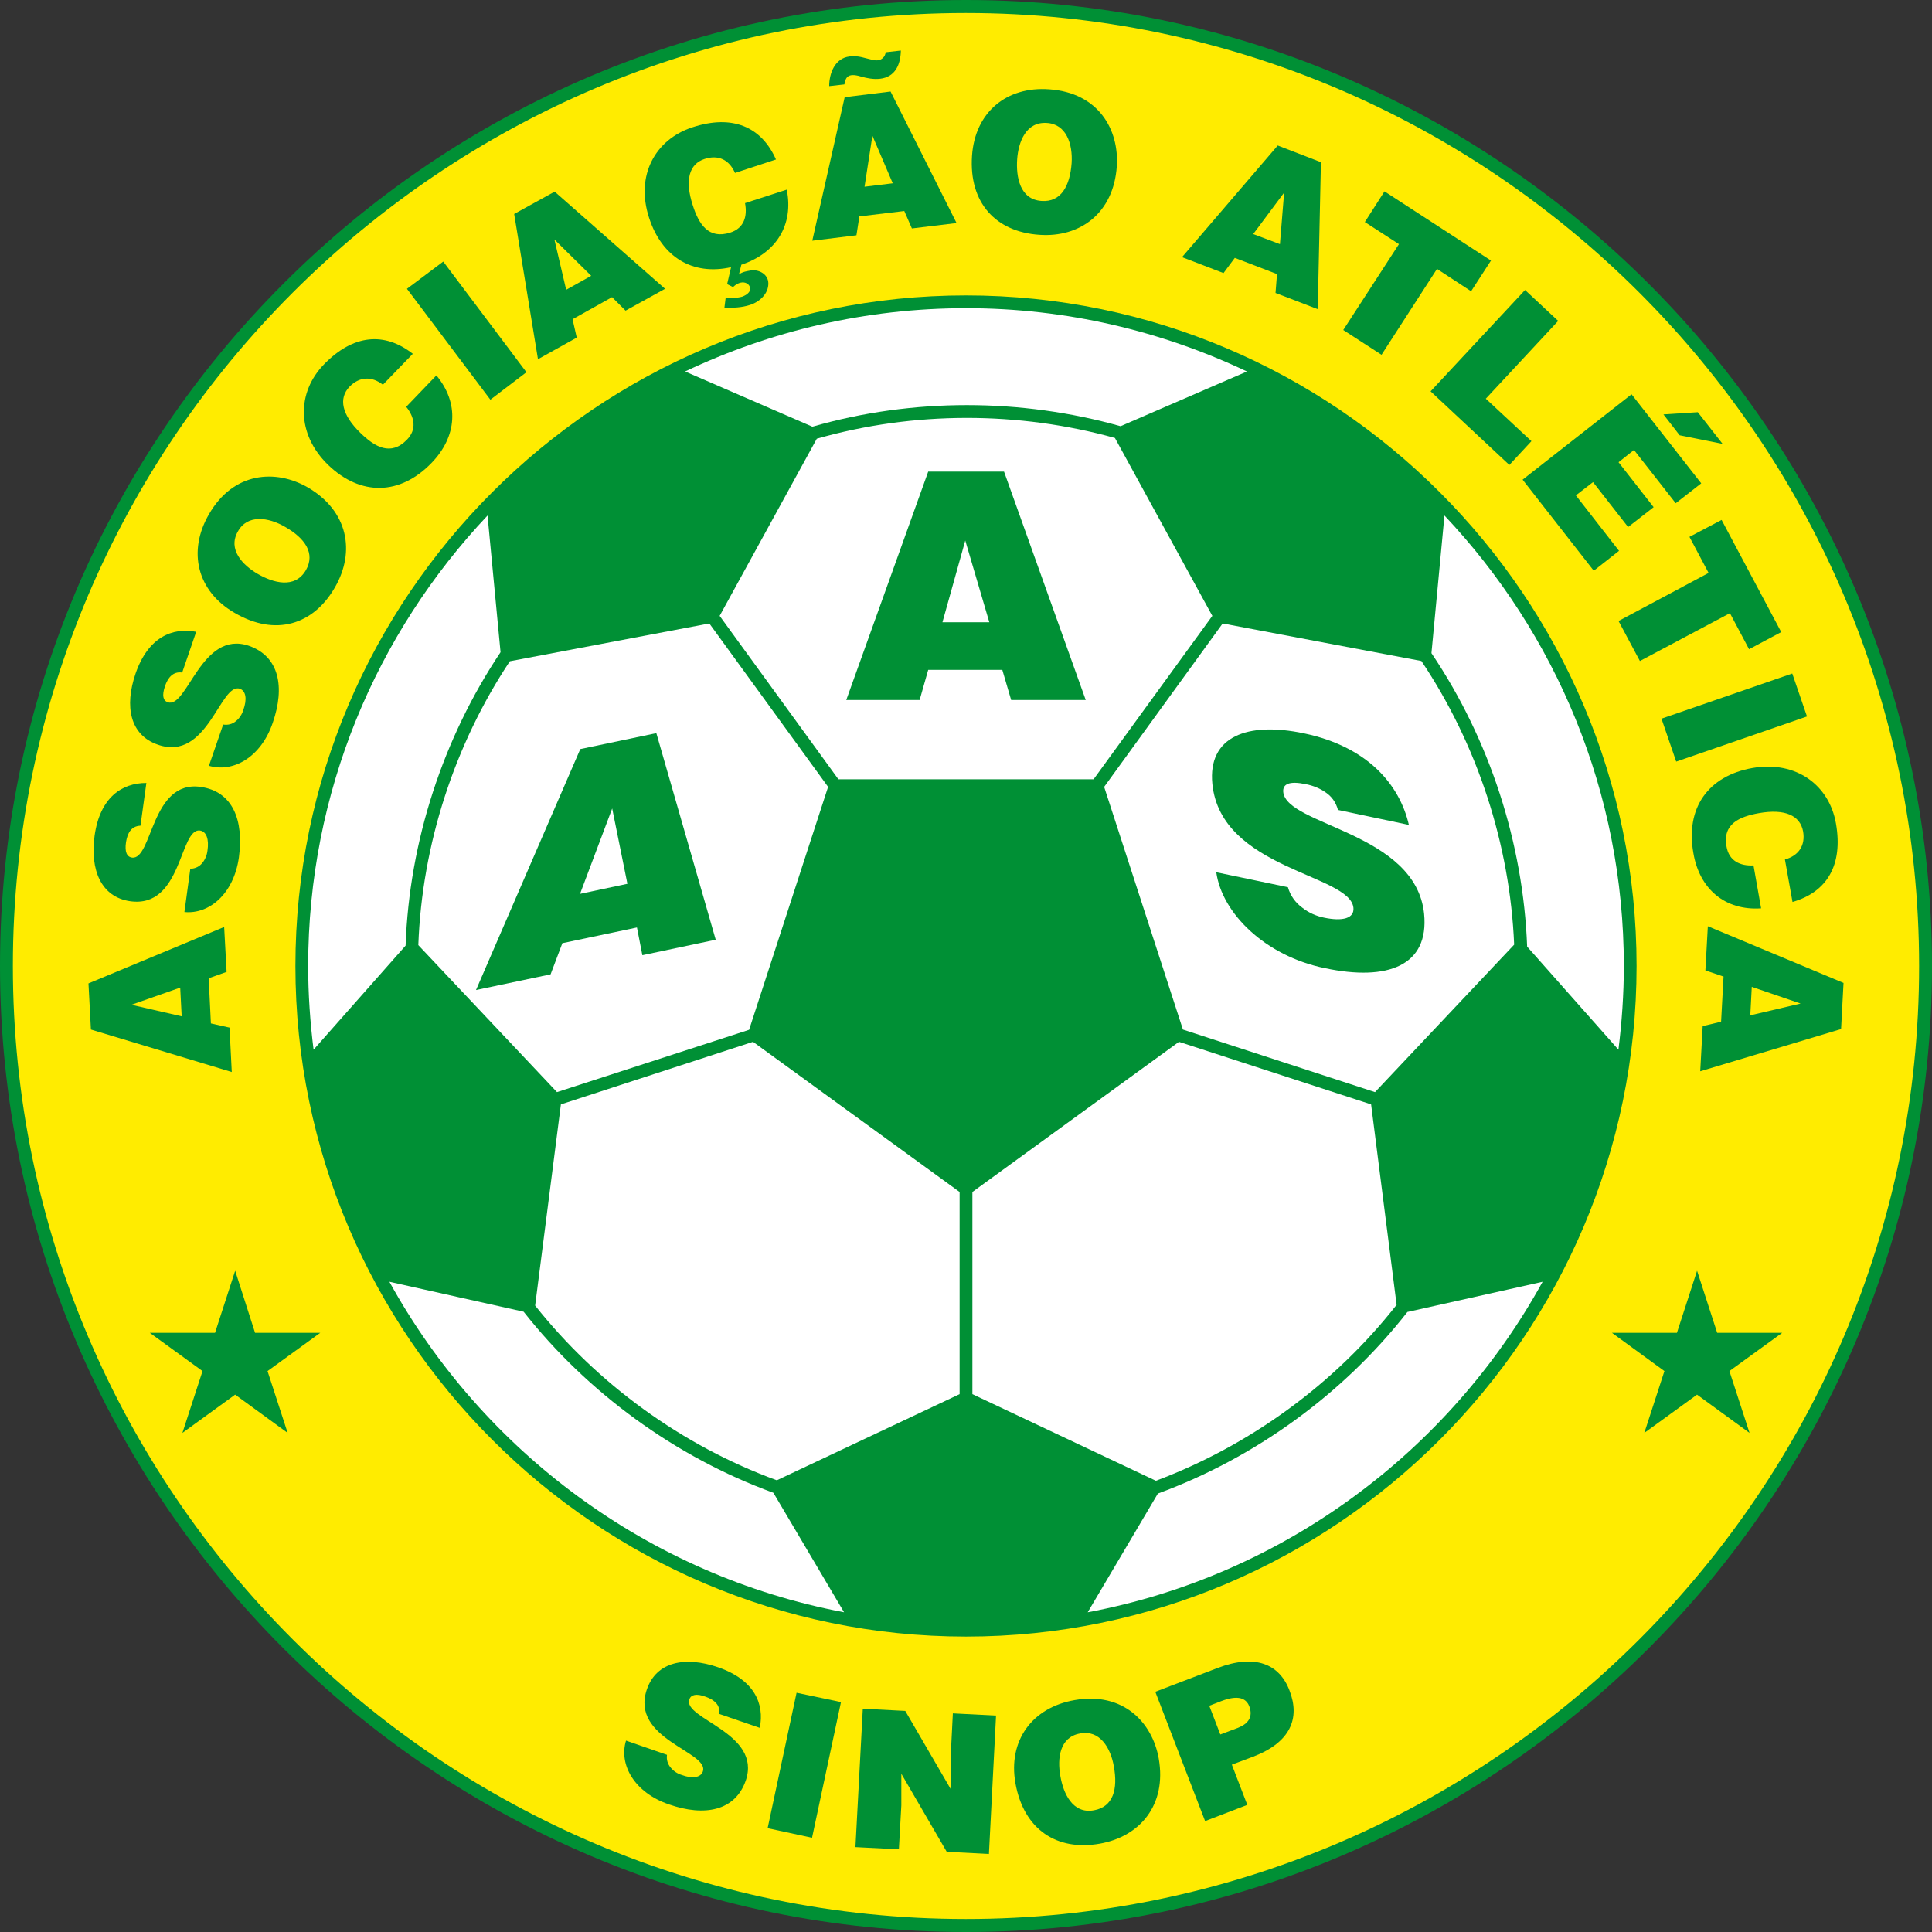 <?xml version="1.0" encoding="UTF-8" standalone="no"?>
<svg
   version="1.1"
   width="1.643in"
   height="1.643in"
   viewBox="0 0 118.27 118.27"
   id="svg50"
   sodipodi:docname="aa_sinop_mt.cdr"
   xmlns:inkscape="http://www.inkscape.org/namespaces/inkscape"
   xmlns:sodipodi="http://sodipodi.sourceforge.net/DTD/sodipodi-0.dtd"
   xmlns="http://www.w3.org/2000/svg"
   xmlns:svg="http://www.w3.org/2000/svg">
  <rect x="0" y="0" width="118.27" height="118.27" fill="#333333" stroke="none"/>
  <defs
     id="defs50" />
  <sodipodi:namedview
     id="namedview50"
     pagecolor="#ffffff"
     bordercolor="#000000"
     borderopacity="0.25"
     inkscape:showpageshadow="2"
     inkscape:pageopacity="0.0"
     inkscape:pagecheckerboard="0"
     inkscape:deskcolor="#d1d1d1"
     inkscape:document-units="in" />
  <g
     id="Layer1003"
     transform="translate(-48.865,-48.865)">
    <path
       d="m 108,167.135 c 32.564,0 59.135,-26.571 59.135,-59.135 0,-32.564 -26.571,-59.135 -59.135,-59.135 -32.564,0 -59.135,26.571 -59.135,59.135 0,32.564 26.571,59.135 59.135,59.135 z"
       style="fill:#009035;fill-rule:evenodd"
       id="path10" />
    <path
       d="m 107.992,166.339 c 32.143,0 58.354,-26.21 58.354,-58.339 0,-32.129 -26.211,-58.339 -58.354,-58.339 -32.114,0 -58.339,26.211 -58.339,58.339 0,32.129 26.226,58.339 58.339,58.339 z"
       style="fill:#ffec00;fill-rule:evenodd"
       id="path11" />
    <path
       d="m 108,149.05 c 22.605,0 41.05,-18.445 41.05,-41.05 0,-22.606 -18.445,-41.051 -41.05,-41.051 -22.606,0 -41.051,18.445 -41.051,41.051 0,22.606 18.445,41.05 41.051,41.05 z"
       style="fill:#009035;fill-rule:evenodd"
       id="path12" />
    <path
       d="m 95.375,154.638 c 0.3,-1.472 -0.331,-2.944 -2.554,-3.71 -2.013,-0.691 -3.77,-0.345 -4.356,1.352 -1.052,3.064 3.845,3.815 3.425,5.032 -0.135,0.375 -0.646,0.451 -1.292,0.21 -0.255,-0.075 -0.511,-0.24 -0.676,-0.451 -0.18,-0.21 -0.27,-0.481 -0.225,-0.781 l -2.509,-0.871 c -0.451,1.472 0.511,3.184 2.628,3.905 2.193,0.766 4.056,0.391 4.701,-1.457 1.006,-2.929 -3.86,-3.77 -3.455,-4.972 0.105,-0.285 0.421,-0.375 0.991,-0.165 0.255,0.09 0.481,0.21 0.631,0.375 0.165,0.165 0.24,0.375 0.195,0.676 z"
       style="fill:#009035;fill-rule:evenodd"
       id="path13" />
    <path
       d="m 98.575,161.367 1.772,-8.306 -2.719,-0.571 -1.772,8.291 z"
       style="fill:#009035;fill-rule:evenodd"
       id="path14" />
    <path
       d="m 104.282,153.602 -2.599,-0.135 -0.451,8.472 2.659,0.135 0.15,-2.689 v -1.938 l 2.779,4.777 2.583,0.135 0.436,-8.472 -2.644,-0.135 -0.135,2.689 v 1.937 z"
       style="fill:#009035;fill-rule:evenodd"
       id="path15" />
    <path
       d="m 114.977,154.983 c 1.202,-0.24 1.878,0.871 2.073,2.013 0.256,1.382 -0.03,2.478 -1.217,2.689 -1.307,0.24 -1.877,-1.036 -2.058,-2.103 -0.195,-1.066 -0.045,-2.373 1.202,-2.598 z m -0.33,-2.043 c -2.598,0.451 -4.085,2.479 -3.62,5.092 0.511,2.839 2.538,4.161 5.167,3.695 2.464,-0.436 4.101,-2.373 3.605,-5.212 -0.391,-2.208 -2.178,-4.101 -5.152,-3.575 z"
       style="fill:#009035;fill-rule:evenodd"
       id="path16" />
    <path
       d="m 123.568,155.043 -0.676,-1.757 0.736,-0.285 c 0.556,-0.21 1.427,-0.435 1.712,0.315 0.256,0.676 -0.09,1.082 -0.691,1.322 z m 1.652,4.311 -0.946,-2.463 1.322,-0.496 c 2.268,-0.871 2.869,-2.343 2.208,-4.04 -0.616,-1.637 -2.118,-2.253 -4.401,-1.382 l -3.815,1.457 3.049,7.916 z"
       style="fill:#009035;fill-rule:evenodd"
       id="path17" />
    <path
       d="m 157.965,130.455 h -3.98 l -1.232,-3.8 -1.232,3.8 h -3.98 l 3.214,2.343 -1.232,3.785 3.229,-2.343 3.214,2.343 -1.232,-3.785 z"
       style="fill:#009035;fill-rule:evenodd"
       id="path18" />
    <path
       d="m 64.478,130.455 -1.217,-3.8 -1.232,3.8 h -3.995 l 3.229,2.343 -1.232,3.785 3.229,-2.343 3.214,2.343 -1.232,-3.785 3.229,-2.343 z"
       style="fill:#009035;fill-rule:evenodd"
       id="path19" />
    <path
       d="m 82.961,115.72 11.761,-3.815 4.836,-14.87 -7.27,-10.004 -12.212,2.313 c -3.38,5.092 -5.377,11.205 -5.603,17.378 z"
       style="fill:#ffffff;fill-rule:evenodd"
       id="path20" />
    <path
       d="m 117.463,74.955 7.736,-3.349 c -5.227,-2.478 -11.055,-3.875 -17.198,-3.875 -6.143,0 -11.971,1.397 -17.198,3.875 l 7.795,3.38 c 6.143,-1.772 12.783,-1.742 18.866,-0.03 z"
       style="fill:#ffffff;fill-rule:evenodd"
       id="path21" />
    <path
       d="m 133.039,115.72 8.517,-9.027 c -0.255,-6.113 -2.238,-12.227 -5.678,-17.364 l -12.166,-2.298 -7.255,10.004 4.822,14.855 z"
       style="fill:#ffffff;fill-rule:evenodd"
       id="path22" />
    <path
       d="m 79.506,88.789 -0.796,-8.366 c -6.804,7.21 -10.98,16.928 -10.98,27.577 0,1.727 0.12,3.44 0.331,5.122 l 5.633,-6.369 c 0.225,-6.383 2.298,-12.707 5.813,-17.964 z"
       style="fill:#ffffff;fill-rule:evenodd"
       id="path23" />
    <path
       d="m 98.867,75.721 -5.948,10.845 7.27,10.004 h 15.621 l 7.27,-10.004 -5.963,-10.89 c -5.888,-1.637 -12.302,-1.652 -18.25,0.045 z"
       style="fill:#ffffff;fill-rule:evenodd"
       id="path24" />
    <path
       d="m 119.746,140.294 -4.296,7.269 c 12.001,-2.253 22.14,-9.868 27.848,-20.232 l -8.276,1.848 c -3.935,5.032 -9.343,8.937 -15.276,11.115 z"
       style="fill:#ffffff;fill-rule:evenodd"
       id="path25" />
    <path
       d="m 134.361,128.743 -1.562,-12.272 -11.761,-3.83 -12.647,9.192 v 12.377 l 11.235,5.302 c 5.723,-2.148 10.92,-5.903 14.735,-10.769 z"
       style="fill:#ffffff;fill-rule:evenodd"
       id="path26" />
    <path
       d="m 137.289,80.423 -0.796,8.426 c 3.575,5.302 5.618,11.641 5.858,17.964 l 5.588,6.309 c 0.21,-1.682 0.331,-3.395 0.331,-5.122 0,-10.649 -4.176,-20.368 -10.98,-27.577 z"
       style="fill:#ffffff;fill-rule:evenodd"
       id="path27" />
    <path
       d="m 80.918,129.163 -8.216,-1.833 c 5.708,10.364 15.846,17.965 27.833,20.232 l -4.326,-7.315 c -6.008,-2.193 -11.385,-6.128 -15.291,-11.085 z"
       style="fill:#ffffff;fill-rule:evenodd"
       id="path28" />
    <path
       d="m 83.201,116.471 -1.577,12.317 c 3.8,4.791 8.997,8.577 14.795,10.694 l 11.19,-5.272 v -12.377 l -12.647,-9.192 z"
       style="fill:#ffffff;fill-rule:evenodd"
       id="path29" />
    <path
       d="m 59.897,109.322 0.09,1.758 -3.079,-0.706 z m 3.019,2.449 -1.141,-0.256 -0.135,-2.764 1.097,-0.391 -0.15,-2.749 -8.306,3.455 0.15,2.824 8.622,2.599 z"
       style="fill:#009035;fill-rule:evenodd"
       id="path30" />
    <path
       d="m 57.825,96.795 c -1.502,0 -2.839,0.886 -3.17,3.229 -0.285,2.088 0.391,3.755 2.178,4.011 3.199,0.451 3.004,-4.506 4.281,-4.326 0.391,0.06 0.556,0.541 0.451,1.232 -0.03,0.27 -0.15,0.556 -0.315,0.751 -0.165,0.21 -0.42,0.345 -0.736,0.36 l -0.36,2.644 c 1.517,0.15 3.019,-1.111 3.334,-3.334 0.316,-2.313 -0.391,-4.055 -2.343,-4.326 -3.049,-0.436 -2.944,4.506 -4.206,4.326 -0.3,-0.045 -0.451,-0.331 -0.36,-0.946 0.045,-0.27 0.12,-0.511 0.255,-0.691 0.135,-0.18 0.331,-0.3 0.631,-0.315 z"
       style="fill:#009035;fill-rule:evenodd"
       id="path31" />
    <path
       d="m 60.874,87.542 c -1.457,-0.285 -2.944,0.33 -3.71,2.554 -0.691,2.013 -0.345,3.77 1.367,4.356 3.049,1.067 3.815,-3.83 5.017,-3.425 0.376,0.135 0.451,0.646 0.21,1.307 -0.075,0.255 -0.24,0.511 -0.451,0.676 -0.21,0.18 -0.481,0.255 -0.781,0.21 l -0.871,2.523 c 1.472,0.436 3.184,-0.511 3.905,-2.629 0.766,-2.208 0.391,-4.071 -1.457,-4.716 -2.929,-0.991 -3.77,3.875 -4.972,3.455 -0.285,-0.105 -0.361,-0.406 -0.165,-0.991 0.09,-0.255 0.21,-0.481 0.376,-0.631 0.165,-0.15 0.39,-0.24 0.676,-0.195 z"
       style="fill:#009035;fill-rule:evenodd"
       id="path32" />
    <path
       d="m 63.427,81.399 c 0.586,-1.067 1.877,-0.871 2.884,-0.285 1.217,0.691 1.877,1.622 1.277,2.659 -0.676,1.157 -2.013,0.766 -2.944,0.225 -0.931,-0.541 -1.847,-1.502 -1.217,-2.599 z m -1.772,-1.052 c -1.322,2.283 -0.721,4.716 1.577,6.038 2.493,1.457 4.822,0.736 6.143,-1.577 1.247,-2.163 0.811,-4.671 -1.682,-6.113 -1.938,-1.112 -4.536,-0.962 -6.038,1.652 z"
       style="fill:#009035;fill-rule:evenodd"
       id="path33" />
    <path
       d="m 74.136,70.524 c -1.727,-1.352 -3.65,-1.202 -5.452,0.661 -1.637,1.697 -1.697,4.236 0.271,6.143 1.983,1.908 4.401,1.878 6.339,-0.135 1.547,-1.607 1.697,-3.65 0.285,-5.347 l -1.847,1.923 c 0.511,0.631 0.661,1.382 0.045,2.013 -0.992,1.021 -1.968,0.436 -2.824,-0.391 -1.187,-1.141 -1.367,-2.148 -0.691,-2.854 0.601,-0.616 1.352,-0.661 2.043,-0.12 z"
       style="fill:#009035;fill-rule:evenodd"
       id="path34" />
    <path
       d="m 81.091,71.651 -5.092,-6.774 -2.223,1.667 5.107,6.789 z"
       style="fill:#009035;fill-rule:evenodd"
       id="path35" />
    <path
       d="m 85.056,65.748 -1.532,0.856 -0.721,-3.079 z m -0.886,3.785 -0.255,-1.126 2.418,-1.352 0.826,0.826 2.418,-1.337 -6.759,-5.948 -2.478,1.367 1.457,8.892 z"
       style="fill:#009035;fill-rule:evenodd"
       id="path36" />
    <path
       d="m 96.367,58.628 c -0.886,-1.998 -2.659,-2.779 -5.122,-1.968 -2.253,0.736 -3.5,2.929 -2.644,5.543 0.781,2.403 2.659,3.545 5.017,3.019 l -0.24,1.036 0.36,0.18 c 0.661,-0.631 1.262,-0.075 0.976,0.315 -0.105,0.135 -0.255,0.21 -0.406,0.27 -0.346,0.105 -0.691,0.06 -1.021,0.075 l -0.075,0.601 c 0.556,0.015 1.036,0 1.562,-0.165 0.571,-0.18 1.141,-0.676 1.126,-1.337 -0.015,-0.586 -0.646,-0.871 -1.126,-0.766 -0.15,0.03 -0.451,0.06 -0.676,0.24 l 0.15,-0.601 c 2.133,-0.706 3.214,-2.433 2.779,-4.596 l -2.553,0.826 c 0.15,0.811 -0.06,1.532 -0.901,1.802 -1.352,0.435 -1.938,-0.541 -2.298,-1.667 -0.511,-1.562 -0.21,-2.539 0.721,-2.839 0.826,-0.271 1.502,0.03 1.863,0.856 z"
       style="fill:#009035;fill-rule:evenodd"
       id="path37" />
    <path
       d="m 103.516,60.085 -1.727,0.21 0.481,-3.124 z m -2.223,3.184 0.18,-1.157 2.749,-0.33 0.466,1.067 2.734,-0.33 -4.04,-8.051 -2.809,0.345 -1.983,8.787 z m 1.787,-11.205 c -0.015,0.24 -0.24,0.571 -0.706,0.481 -0.571,-0.105 -0.931,-0.3 -1.502,-0.225 -0.901,0.105 -1.247,1.036 -1.247,1.817 l 0.931,-0.105 c 0.075,-0.36 0.135,-0.751 1.021,-0.481 0.36,0.105 0.781,0.18 1.157,0.135 0.946,-0.105 1.262,-0.886 1.277,-1.727 z"
       style="fill:#009035;fill-rule:evenodd"
       id="path38" />
    <path
       d="m 112.934,56.39 c 1.216,0.06 1.607,1.307 1.532,2.463 -0.105,1.397 -0.646,2.403 -1.847,2.313 -1.322,-0.09 -1.562,-1.472 -1.487,-2.553 0.075,-1.066 0.541,-2.298 1.802,-2.223 z m 0.165,-2.058 c -2.628,-0.195 -4.551,1.412 -4.731,4.07 -0.195,2.884 1.457,4.656 4.116,4.837 2.493,0.18 4.551,-1.322 4.747,-4.191 0.15,-2.238 -1.111,-4.506 -4.131,-4.716 z"
       style="fill:#009035;fill-rule:evenodd"
       id="path39" />
    <path
       d="m 127.218,63.81 -1.637,-0.616 1.893,-2.538 z m -3.454,1.772 0.691,-0.931 2.583,0.991 -0.09,1.157 2.584,0.991 0.195,-8.997 -2.644,-1.021 -5.858,6.834 z"
       style="fill:#009035;fill-rule:evenodd"
       id="path40" />
    <path
       d="m 132.416,62.458 2.088,1.352 -3.41,5.257 2.343,1.517 3.395,-5.257 2.088,1.367 1.217,-1.878 -6.519,-4.236 z"
       style="fill:#009035;fill-rule:evenodd"
       id="path41" />
    <path
       d="m 141.262,77.328 1.352,-1.457 -2.794,-2.599 4.431,-4.762 -2.028,-1.892 -5.783,6.203 z"
       style="fill:#009035;fill-rule:evenodd"
       id="path42" />
    <path
       d="m 146.429,83.802 1.547,-1.217 -2.643,-3.395 1.051,-0.811 2.148,2.749 1.562,-1.217 -2.148,-2.749 0.946,-0.751 2.554,3.26 1.562,-1.217 -4.266,-5.452 -6.669,5.227 z m 4.266,-9.568 0.991,1.277 2.629,0.526 -1.517,-1.938 z"
       style="fill:#009035;fill-rule:evenodd"
       id="path43" />
    <path
       d="m 152.287,81.729 1.172,2.208 -5.513,2.944 1.307,2.448 5.512,-2.929 1.172,2.208 1.968,-1.051 -3.65,-6.864 z"
       style="fill:#009035;fill-rule:evenodd"
       id="path44" />
    <path
       d="m 151.476,95.488 8.006,-2.764 -0.901,-2.629 -8.006,2.764 z"
       style="fill:#009035;fill-rule:evenodd"
       id="path45" />
    <path
       d="m 158.596,104.08 c 2.103,-0.601 3.109,-2.253 2.659,-4.807 -0.406,-2.328 -2.418,-3.86 -5.107,-3.394 -2.719,0.481 -4.115,2.448 -3.62,5.212 0.375,2.208 1.953,3.53 4.146,3.38 l -0.466,-2.628 c -0.811,0.045 -1.502,-0.27 -1.652,-1.157 -0.255,-1.397 0.811,-1.832 1.983,-2.043 1.607,-0.285 2.523,0.15 2.704,1.111 0.15,0.856 -0.255,1.487 -1.111,1.727 z"
       style="fill:#009035;fill-rule:evenodd"
       id="path46" />
    <path
       d="m 156.012,111.019 0.09,-1.742 2.989,1.022 z m -2.749,-2.749 1.111,0.376 -0.15,2.764 -1.127,0.27 -0.15,2.764 8.622,-2.584 0.15,-2.824 -8.306,-3.47 z"
       style="fill:#009035;fill-rule:evenodd"
       id="path47" />
    <path
       d="m 109.427,86.956 h -2.869 l 1.397,-5.002 z m -4.266,4.762 0.526,-1.847 h 4.536 l 0.541,1.847 h 4.566 l -5.002,-13.984 h -4.641 L 100.67,91.718 Z"
       style="fill:#009035;fill-rule:evenodd"
       id="path48" />
    <path
       d="m 135.112,99.363 c -0.571,-2.478 -2.538,-4.792 -6.414,-5.603 -3.485,-0.736 -5.903,0.195 -5.617,3.094 0.526,5.242 8.426,5.512 8.636,7.585 0.06,0.646 -0.661,0.841 -1.802,0.601 -0.451,-0.09 -0.947,-0.3 -1.337,-0.616 -0.406,-0.3 -0.721,-0.721 -0.871,-1.247 l -4.386,-0.916 c 0.345,2.494 2.974,5.122 6.654,5.873 3.845,0.811 6.384,-0.15 6.068,-3.334 -0.511,-4.987 -8.411,-5.392 -8.622,-7.45 -0.045,-0.496 0.376,-0.691 1.382,-0.481 0.451,0.09 0.856,0.255 1.202,0.496 0.361,0.24 0.631,0.586 0.766,1.081 z"
       style="fill:#009035;fill-rule:evenodd"
       id="path49" />
    <path
       d="m 84.373,103.584 2.899,-0.616 -0.931,-4.611 z m 3.815,3.755 -0.331,-1.697 -4.566,0.961 -0.721,1.907 -4.566,0.961 6.384,-14.75 4.656,-0.976 3.635,12.647 z"
       style="fill:#009035;fill-rule:evenodd"
       id="path50" />
  </g>
</svg>
